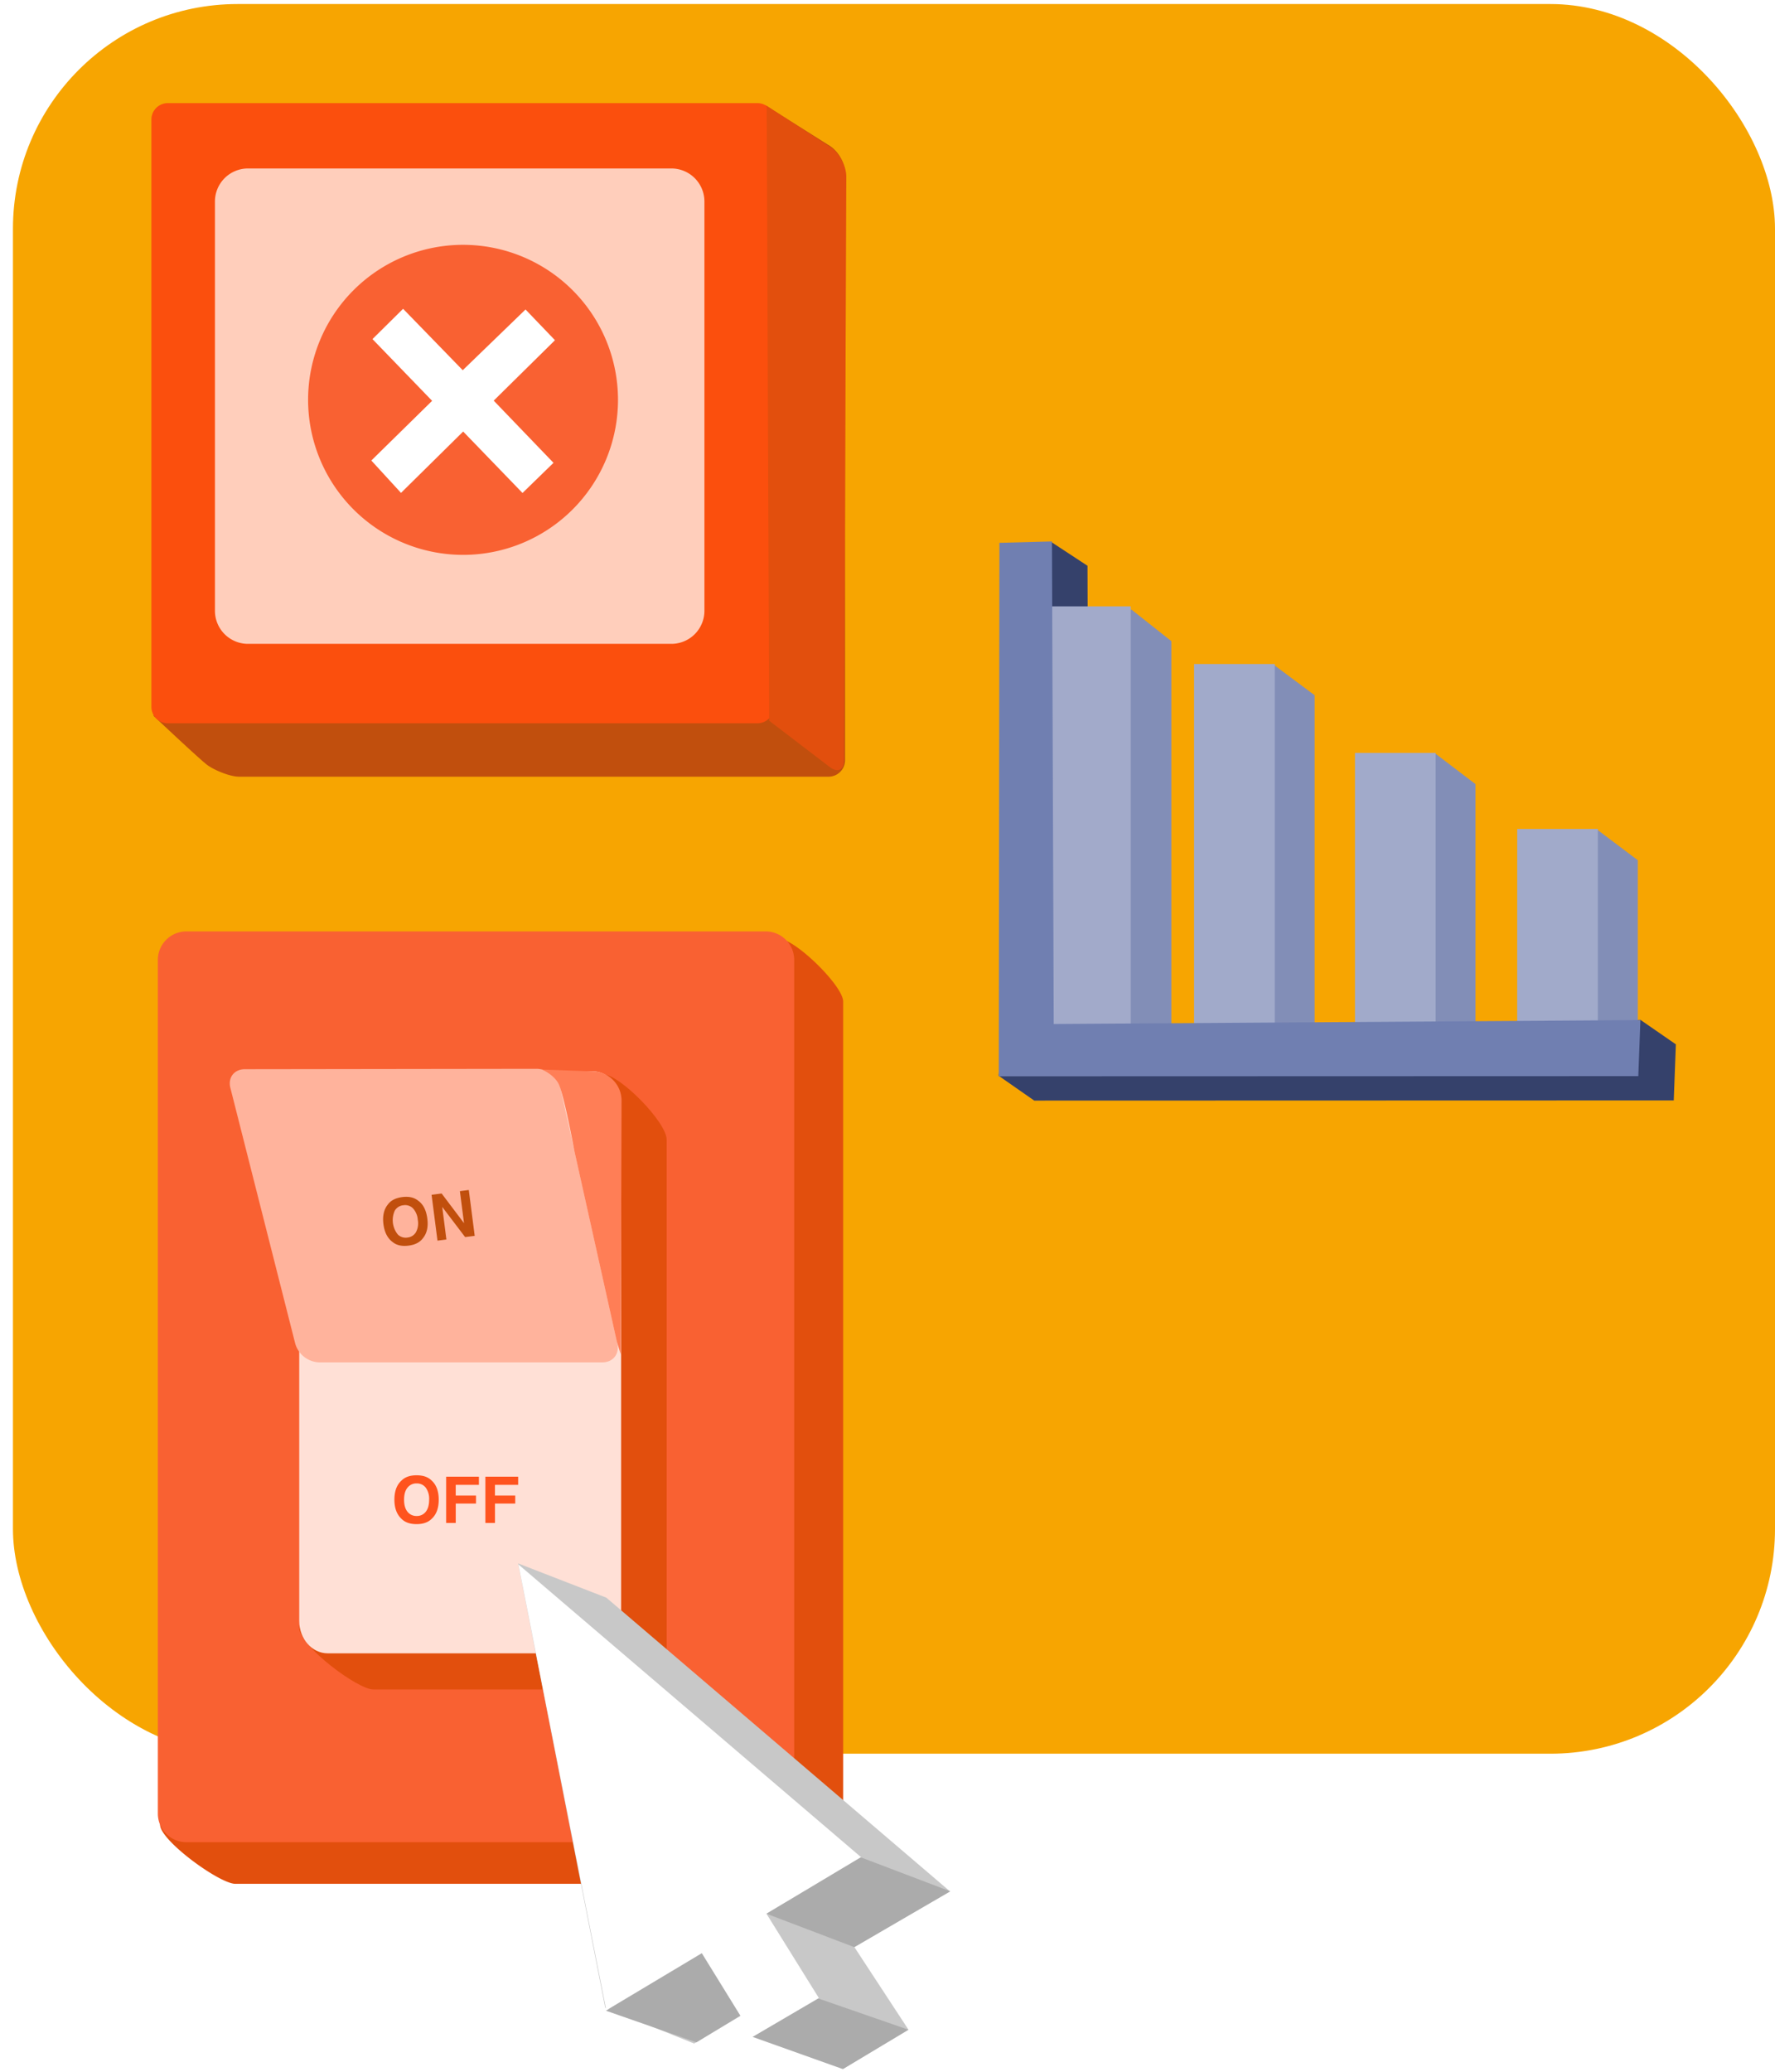<svg xmlns:xlink="http://www.w3.org/1999/xlink" fill="none" viewBox="0 0 551 643"><rect width="546.98" height="542.889" x="4.02" y="1.255" fill="#F7A501" rx="69.729"/><path fill="url(#pattern0)" d="M0 .877h550.753v543.248H0z" opacity=".2"/><path fill="#C14F0D" fill-rule="evenodd" d="M74.238 48.566l163.415-15.867 19.241 12.128c3.521 1.924 5.432 6.003 5.432 8.786v182.335a5.13 5.13 0 01-5.131 5.047H74.238c-2.835 0-7.632-1.981-9.877-3.617-2.244-1.635-16.675-15.238-16.675-15.238L69.107 53.613a5.092 5.092 0 015.131-5.047z" clip-rule="evenodd"/><path fill="#FB4F0D" fill-rule="evenodd" d="M52.13 32h182.945a5.081 5.081 0 013.612 1.46 5.097 5.097 0 011.519 3.587v182.329a5.093 5.093 0 01-1.519 3.588 5.092 5.092 0 01-3.612 1.46H52.131a5.076 5.076 0 01-3.612-1.46A5.085 5.085 0 0147 219.376V37.047A5.086 5.086 0 0152.13 32z" clip-rule="evenodd"/><path fill="#FFCEBB" fill-rule="evenodd" d="M76.983 52.273h131.425a10.262 10.262 0 0110.261 10.26v126.983a10.261 10.261 0 01-10.261 10.261H76.983a10.263 10.263 0 01-10.262-10.261V62.534a10.261 10.261 0 0110.262-10.261z" clip-rule="evenodd"/><path fill="#F96132" fill-rule="evenodd" d="M95.64 123.966a48.1 48.1 0 1148.101 48.202 48.142 48.142 0 01-44.457-29.77 48.145 48.145 0 01-3.644-18.432z" clip-rule="evenodd"/><path fill="#fff" fill-rule="evenodd" d="M163.135 96.03l-19.49 18.842-18.516-19.054-9.505 9.396 18.516 19.156-18.869 18.522 9.21 10.043 19.298-19.035 18.42 19.06 9.62-9.35-18.561-19.298 19.016-18.752-9.139-9.53z" clip-rule="evenodd"/><path fill="#E24F0D" fill-rule="evenodd" d="M238 32.834l.763 190.794 18.849 14.398c2.412 1.847 4.374.879 4.387-2.155l.712-181.123c0-3.245-2.187-7.305-4.906-9.068L238 32.834z" clip-rule="evenodd"/><path fill="#35416B" fill-rule="evenodd" d="M326.406 168.22l11.178 7.331.551 149.732 171.085-8.844 11.007 7.606-.655 17.396-198.521.055L310 333.791l16.406-165.571z" clip-rule="evenodd"/><path fill="#828EB7" fill-rule="evenodd" d="M338.547 198.929l12.659-9.801 12.405 9.801v119.634h-25.047l-.017-119.634zm44.503 16.797l12.273-9.516 12.774 9.516v103.068H383.05V215.726zm49.956 27.578l12.24-9.72 12.79 9.72v74.786H432.99l.016-74.786zm50.347 23.604l12.158-9.708 12.895 9.708v50.808h-25.053v-50.808z" clip-rule="evenodd"/><path fill="#A2AACA" fill-rule="evenodd" d="M325.95 188.143h25.047v130.58H325.95v-130.58z" clip-rule="evenodd"/><path fill="#A1AACA" fill-rule="evenodd" d="M370.672 206.034h25.047v116.673h-25.047V206.034zm49.94 27.583h25.047v85.414h-25.047v-85.414zm50.363 23.605h25.036v63.966h-25.047l.011-63.966z" clip-rule="evenodd"/><path fill="#707FB1" fill-rule="evenodd" d="M310.242 168.435l16.307-.435.551 149.732 182.12-1.216-.655 17.391-198.526.06.203-165.532z" clip-rule="evenodd"/><path fill="#E24F0D" fill-rule="evenodd" d="M73.054 301.896l168.835-10.593c4.889 0 19.845 14.558 19.845 19.453V575.66a8.856 8.856 0 01-8.859 8.859H73.055c-4.896 0-23.357-13.444-23.357-18.333l14.497-255.43a8.859 8.859 0 018.86-8.86z" clip-rule="evenodd"/><path fill="#F96132" fill-rule="evenodd" d="M57.86 289h179.82a8.859 8.859 0 018.86 8.859v264.888a8.862 8.862 0 01-8.86 8.859H57.86a8.86 8.86 0 01-8.86-8.859V297.859A8.858 8.858 0 0157.86 289z" clip-rule="evenodd"/><path fill="#E24F0D" fill-rule="evenodd" d="M115.886 343.613l71.476-10.222c4.895 0 19.586 14.713 19.586 20.261v160.523c0 5.537-3.965 10.039-8.86 10.039h-82.202c-4.895 0-22.98-13.567-22.98-19.115l14.12-151.447c0-5.548 3.965-10.039 8.86-10.039z" clip-rule="evenodd"/><path fill="#FFE0D6" fill-rule="evenodd" d="M101.749 332.4h82.202c4.895 0 8.86 4.496 8.86 10.039v160.523c0 5.537-3.965 10.039-8.86 10.039h-82.202c-4.895 0-8.86-4.491-8.86-10.039V342.439c0-5.543 3.965-10.039 8.86-10.039z" clip-rule="evenodd"/><path fill="#FFB39C" fill-rule="evenodd" d="M76 331.758l90.686-.122a7.756 7.756 0 017.248 5.809l17.708 79.464c.715 3.211-1.373 5.814-4.662 5.814H99.085a8.063 8.063 0 01-7.425-5.77l-20.15-79.414c-.81-3.19 1.2-5.775 4.49-5.781z" clip-rule="evenodd"/><path fill="#FF7E56" fill-rule="evenodd" d="M168.225 331.863s3.378 1.346 5.05 4.186c1.672 2.841 5.039 21.136 5.039 21.136l13.157 59.043 1.24 4.07.233-78.695a9.073 9.073 0 00-8.716-9.164l-16.003-.576z" clip-rule="evenodd"/><path fill="#FF531E" fill-rule="evenodd" d="M133.212 465.331a5.884 5.884 0 00-1.046-3.732 3.423 3.423 0 00-2.83-1.318 3.473 3.473 0 00-2.841 1.313c-.708.874-1.063 2.12-1.063 3.737s.355 2.863 1.063 3.738a3.474 3.474 0 002.841 1.318 3.442 3.442 0 002.83-1.318c.697-.875 1.046-2.121 1.046-3.738zm.803 5.919c-1.107 1.108-2.652 1.662-4.701 1.662-2.049 0-3.616-.554-4.701-1.662-1.455-1.369-2.182-3.342-2.182-5.919 0-2.624.725-4.601 2.182-5.914 1.085-1.107 2.652-1.661 4.701-1.661 2.049 0 3.616.554 4.701 1.661 1.445 1.313 2.171 3.29 2.171 5.914 0 2.625-.704 4.552-2.171 5.919zm4.48-13.051h10.172v2.52h-7.199v3.322h6.296v2.492h-6.29v6.013h-2.979v-14.347zm12.177 0h10.172v2.52h-7.199v3.322h6.296v2.492h-6.29v6.013h-2.979v-14.347z" clip-rule="evenodd"/><path fill="#C14F0D" fill-rule="evenodd" d="M129.69 378.486a5.882 5.882 0 00-1.511-3.571 3.423 3.423 0 00-2.974-.947 3.476 3.476 0 00-2.652 1.661 7.112 7.112 0 00.941 7.42 3.47 3.47 0 002.99.941 3.432 3.432 0 002.636-1.661 5.828 5.828 0 00.57-3.843zm1.556 5.753c-.93 1.248-2.406 2.001-4.429 2.259-2.023.259-3.648-.096-4.873-1.063-1.617-1.17-2.59-3.034-2.919-5.592-.328-2.558.141-4.607 1.407-6.147.93-1.244 2.407-1.997 4.43-2.259 2.023-.262 3.647.093 4.873 1.063 1.606 1.108 2.575 2.972 2.907 5.593.347 2.558-.118 4.607-1.396 6.146zm2.725-13.516l3.123-.404 6.944 9.203-1.279-9.928 2.768-.36 1.833 14.23-2.973.382-7.11-9.358 1.295 10.106-2.768.354-1.833-14.225z" clip-rule="evenodd"/><path fill="#C8C8C8" fill-rule="evenodd" d="M188.204 495.721l-27.361-10.613 27.037 137.86 27.585 11.108 29.64-17.674-11.394 15.45 28.149 9.964 20.131-12.066-16.77-25.591 29.594-17.365-106.611-91.073z" clip-rule="evenodd"/><path fill="#fff" fill-rule="evenodd" d="M160.927 485.416l27.285 138.347 29.64-17.674 15.959 25.939 20.394-12.058-16.261-26.14 29.594-17.365-106.611-91.049z" clip-rule="evenodd"/><path fill="#ABABAB" fill-rule="evenodd" d="M188.096 623.887l28.095 9.811 13.619-8.273-11.958-19.358-29.756 17.82zm45.53 8.127l28.026 9.995 20.363-12.212-27.98-9.702-20.409 11.919zm4.287-38.229l27.261 10.374 2.913-1.676L295 586.856l-27.809-10.567-29.278 17.496z" clip-rule="evenodd"/><defs><pattern id="pattern0" width="1" height="1" patternContentUnits="objectBoundingBox"><use transform="matrix(.002 0 0 .002 -.053 -.061)" xlink:href="#image0"/></pattern></defs></svg>